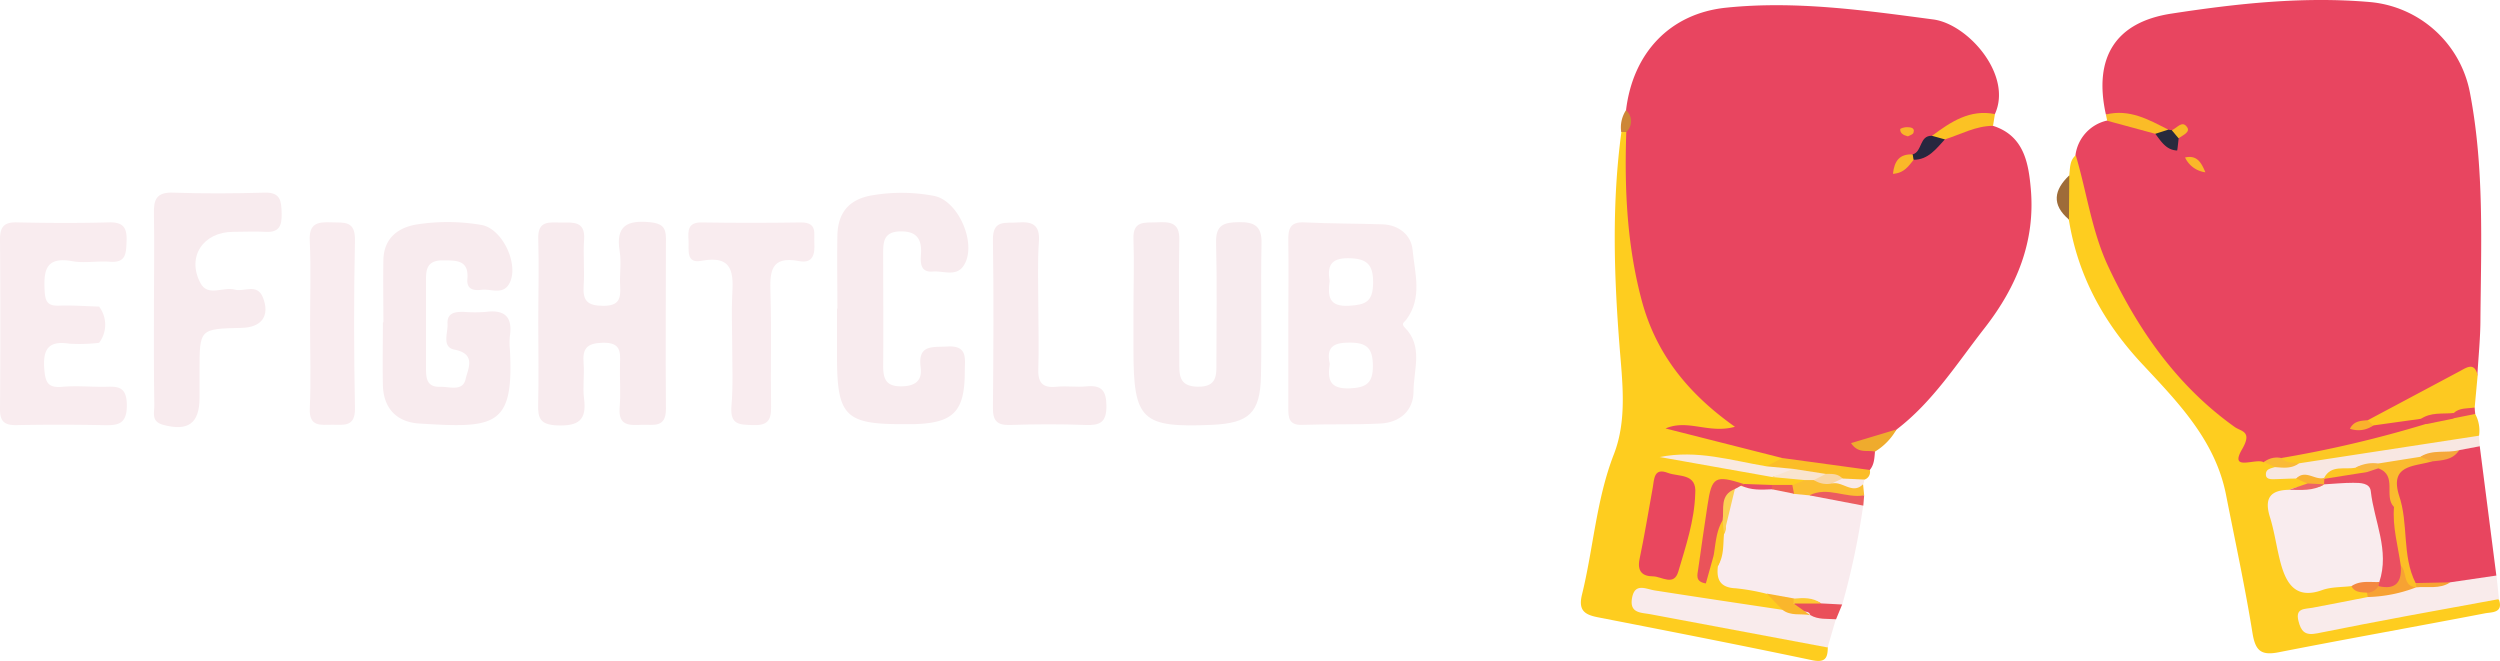 <svg id="Capa_1" data-name="Capa 1" xmlns="http://www.w3.org/2000/svg" viewBox="0 0 452.15 119.59"><defs><style>.cls-1{fill:#e84560;}.cls-2{fill:#fecd1f;}.cls-3{fill:#f8ebee;}.cls-4{fill:#f7ebee;}.cls-5{fill:#f9ecef;}.cls-6{fill:#f9ebee;}.cls-7{fill:#e8455f;}.cls-8{fill:#f9ebec;}.cls-9{fill:#f9ebeb;}.cls-10{fill:#fcc824;}.cls-11{fill:#fdc921;}.cls-12{fill:#f8e7e2;}.cls-13{fill:#fbbd27;}.cls-14{fill:#fbc224;}.cls-15{fill:#fbbc27;}.cls-16{fill:#fbbe32;}.cls-17{fill:#efab2d;}.cls-18{fill:#ea505a;}.cls-19{fill:#9e6c39;}.cls-20{fill:#eb5c60;}.cls-21{fill:#f9eae9;}.cls-22{fill:#cd8637;}.cls-23{fill:#e94d5c;}.cls-24{fill:#27273f;}.cls-25{fill:#fab829;}.cls-26{fill:#fab42b;}.cls-27{fill:#282a3d;}.cls-28{fill:#e94a5d;}.cls-29{fill:#fab729;}.cls-30{fill:#faba36;}.cls-31{fill:#fab12c;}.cls-32{fill:#f7ba27;}.cls-33{fill:#e9475e;}.cls-34{fill:#ea535a;}.cls-35{fill:#f9e9e1;}.cls-36{fill:#fab62c;}.cls-37{fill:#f9e4ce;}.cls-38{fill:#fdc722;}.cls-39{fill:#e94c66;}.cls-40{fill:#ed5e54;}.cls-41{fill:#f9ecee;}.cls-42{fill:#f7a233;}.cls-43{fill:#f38840;}.cls-44{fill:#f9b131;}.cls-45{fill:#ec6467;}.cls-46{fill:#fcd153;}.cls-47{fill:#fdca33;}.cls-48{fill:#fcbe26;}.cls-49{fill:#fabb2f;}.cls-50{fill:#f5a83b;}.cls-51{fill:#f7a532;}.cls-52{fill:#fdc523;}.cls-53{fill:#f9b741;}.cls-54{fill:#f9d6a6;}.cls-55{fill:#ea4f61;}</style></defs><path class="cls-1" d="M339.11,81.68C339,82.82,339,84,338.17,85c-5.31,2.68-10.36.15-15.48-.78-5.93-1-11.7-2.67-17.56-4-2.09-.46-4.86-.95-4.43-3.52.47-2.81,3.35-1.66,5.34-1.64a15.3,15.3,0,0,1,2.91.59c-9.47-7.32-13.59-16.86-15.12-27.39a86.79,86.79,0,0,1-.27-23.39c.08-1.64,1-3.19.52-4.89C295.3,9.61,302,2.44,312.18,1.39c12.57-1.3,25.06.48,37.48,2.13,6.3.84,14.37,10.07,11.14,17.1-3.38,1.77-7.55,1.76-10.4,4.68a28.66,28.66,0,0,1-3.73,2.86l-.11.05.26-.11c2-1.11,3.35-3,5.3-4.17,2.73-.78,5.2-3.37,8.34-1.17,5.6,1.78,6.42,6.74,6.83,11.39.84,9.49-2.51,17.69-8.37,25.2-5,6.4-9.33,13.3-15.89,18.32C341.91,79.19,338.83,78.79,339.11,81.68Z"/><path class="cls-1" d="M380.87,20.71C378.63,10.57,382.45,4,392.8,2.45,404.66.63,416.68-.68,428.73.38a20.25,20.25,0,0,1,18,16.47c2.59,13.55,2,27.21,1.88,40.86,0,3.39-.36,6.77-.55,10.16-6.82,1.87-12.43,6.5-19.13,8.44.42-.1.72-.3,1.09-.39,2.68-.61,5.16-2.6,8.07-.94a1.86,1.86,0,0,1,.95,2,3.14,3.14,0,0,1-1.75,1.64c-8,1.92-15.84,4.78-24.13,5.5a10.47,10.47,0,0,0-3.66.73c-3.29.39-5.94.11-5.62-4.35.16-2.18-2.1-2.64-3.38-3.79-13.26-12-22.71-26.17-25.23-44.29a33.61,33.61,0,0,1,.1-4.37,7.38,7.38,0,0,1,5.69-6.24c3-1.28,5.45,1,8.22,1.15,1.41.08,1.82,2,3.27,1.85-.05,0-.16-.3-.16-.3l-.36,0a2.33,2.33,0,0,1-.94-.48C387.93,22.22,384.28,21.85,380.87,20.71Z"/><path class="cls-2" d="M294.13,23.87c-.35,10.28.12,20.47,2.8,30.5,2.56,9.55,8.26,16.74,16.85,22.82-4.76,1.31-8.48-1.45-12.55.3l21.11,5.35c.07,2.18-1.57,2.13-3,2.33-4.36-1.09-8.87-1.47-12.44-2.3,4.27.57,9.23,2.06,14.4,2.29,1.8.1,3.72-.32,5.14,1.28.33,1.45-.67,1.93-1.73,2.36a20.22,20.22,0,0,1-4,.24c-1.52,0-3,0-4.55-.12-4.91-1.15-5.43-.89-5.87,3.88-.19,2.13-1.21,4-1.17,6.2,0,.74-.1.75.83,1a2.4,2.4,0,0,1,2,1.58c1.16,4.16,5.4,3.09,8.05,4.74,1.14,1.16,3.29,1.73,2.43,4.07-2.29,1.93-4.92,1.34-7.45.85-5.12-1-10.28-1.61-15.45-2.27,7.37,1.83,14.83,3.13,22.27,4.59,3.09.61,6.63.37,8.77,3.49,0,1.93-.42,2.86-2.85,2.35-12.87-2.71-25.78-5.23-38.69-7.75-2.42-.47-3.62-1.23-2.91-4.12,2.07-8.42,2.57-17.14,5.77-25.38,2.44-6.29,1.51-13.16,1-19.8-1-12.84-1.38-25.67.36-38.49A.59.59,0,0,1,294.13,23.87Z"/><path class="cls-2" d="M375.42,28.08c2,6.68,2.89,13.74,5.86,20.08,5.36,11.43,12.43,21.62,22.91,29.08,1.16.82,3.22.73,1.32,4-2.44,4.17,2.5,1.52,3.91,2.37a1.87,1.87,0,0,1,2.34.15c1,1.7,2.84,1.34,4.36,1.77.9.43,1.6,1,1.5,2.12-.63,1.12-1.81,1.52-2.81,2.16a3.24,3.24,0,0,0-2.32,4.12c.25,1.26.53,2.51.83,3.76,1.77,7.35,1.77,7.35,9.13,7.14a9.58,9.58,0,0,1,2.87.3c1.12.51,2.34.86,3.07,2a1.77,1.77,0,0,1-.1,1.41c-2.3,2.79-6.12,1.77-9.82,4,8.11-.74,15-2.54,22-3.67,3.79-.61,7.6-2.17,11.5-.42.81,2.46-1.36,2.25-2.5,2.47-12.46,2.4-25,4.62-37.41,7.06-3.19.62-4.17-.36-4.68-3.52-1.34-8.35-3.14-16.62-4.77-24.92-1.94-9.92-8.72-16.79-15.22-23.76-6.93-7.43-11.58-15.92-13.21-26a8.66,8.66,0,0,1,.06-8C374.41,30.43,374.28,29.05,375.42,28.08Z"/><path class="cls-3" d="M97.35,58.43c0-5.06.15-10.12,0-15.18-.15-3.48,2.09-3,4.18-3s4.35-.31,4.11,3.07c-.2,2.76.11,5.55-.08,8.32s.67,3.65,3.52,3.67,3.21-1.25,3.08-3.53c-.13-2.12.25-4.29-.09-6.36-.75-4.64,1.42-5.63,5.5-5.23,2.06.21,2.88.85,2.87,2.93,0,10.28-.09,20.57,0,30.85,0,3.51-2.28,2.78-4.31,2.86-2.2.08-4.34.29-4.06-3.09.21-2.59,0-5.22.06-7.83.08-2.27.19-4-3.14-3.92-2.93.08-3.66,1.11-3.44,3.73.17,2.11-.19,4.27.08,6.36.51,3.93-1,5-4.87,4.86-3-.13-3.51-1.23-3.43-3.81C97.46,68.23,97.35,63.33,97.35,58.43Z"/><path class="cls-3" d="M151.45,55.81c0-4.4-.08-8.8,0-13.2.09-4.1,2.05-6.59,6.33-7.29a31.4,31.4,0,0,1,11.15.11c4.52.87,7.93,9,5.27,12.74-1.35,1.89-3.63.78-5.49.94-2.17.18-2.26-1.42-2.15-3,.21-2.76-.65-4.33-3.77-4.26s-3.07,2.11-3.06,4.33c0,6.68.06,13.36,0,20,0,2.29.49,3.71,3.22,3.69,2.45,0,3.89-.93,3.56-3.41-.56-4.22,2.17-3.63,4.82-3.79,3.78-.23,3.16,2.27,3.16,4.5,0,7.22-2,9.34-9.16,9.54-.48,0-1,0-1.46,0-11,.09-12.48-1.36-12.49-12.21V55.81Z"/><path class="cls-4" d="M205,56c0-4.24.15-8.48,0-12.71-.16-3.41,2-3,4.17-3.08s4.19-.17,4.12,3.12c-.15,7.33,0,14.67,0,22,0,2.35-.18,4.57,3.37,4.61S220,67.75,220,65.41c0-7.17.13-14.34-.06-21.51-.09-3.26,1.44-3.69,4.15-3.72s4.14.66,4.07,3.8c-.17,8,.07,16-.1,24-.14,6.72-2.14,8.55-8.89,8.86C206.5,77.38,205,76,205,63.36Z"/><path class="cls-3" d="M69.34,58.28c0-3.75-.07-7.51,0-11.25s2.4-5.83,6-6.43a36.16,36.16,0,0,1,11.7.08c3.9.64,7,7.42,5,10.73-1.17,1.94-3.26.8-4.94,1-1.35.17-2.73,0-2.57-1.93.31-3.55-2.08-3.36-4.48-3.39-3.27,0-3,2.25-3,4.39,0,4.9,0,9.8,0,14.69,0,1.78-.14,3.89,2.55,3.79,1.66-.06,4.1.93,4.62-1.43.38-1.76,2-4.5-2-5.29-2.37-.46-1.19-3-1.28-4.65-.12-2.08,1.44-2.21,3-2.18a25.51,25.51,0,0,0,3.91,0c3.41-.45,4.88.89,4.37,4.35a12.52,12.52,0,0,0,0,2.45c.76,14-2.64,14.26-16.39,13.39-4.11-.26-6.5-2.77-6.58-7-.08-3.76,0-7.51,0-11.26Z"/><path class="cls-5" d="M17.92,62a29.91,29.91,0,0,1-5.34.16C8.89,61.59,7.75,63,8,66.62c.19,2.4.55,3.59,3.24,3.34,2.42-.22,4.88,0,7.32,0,2.27,0,4.34-.49,4.38,3.26s-1.84,3.72-4.49,3.67q-7.8-.15-15.61,0C.79,76.89,0,76.19,0,74.07Q.12,58.7,0,43.31c0-2.32.75-3.15,3.08-3.09,5.53.12,11.06.15,16.59,0,2.67-.08,3.33,1,3.22,3.44-.09,2.16-.08,3.91-3,3.68-2.26-.18-4.61.3-6.81-.1-4.94-.9-5.2,1.82-5,5.52.13,1.86.62,2.58,2.54,2.52,2.43-.09,4.86.1,7.3.17A5.4,5.4,0,0,1,17.92,62Z"/><path class="cls-3" d="M27.84,55.74c0-5.7.1-11.4,0-17.09-.07-2.58.48-3.91,3.45-3.81,5.53.19,11.06.16,16.59,0,2.91-.08,3,1.57,3.06,3.73s-.37,3.51-2.9,3.36c-1.94-.11-3.9,0-5.85,0-5.44,0-8.47,4.52-5.93,9.28,1.34,2.53,4.16.59,6.21,1.17,1.7.47,4-1.22,5.08,1.41,1.31,3.31-.2,5.43-3.85,5.51-7.61.17-7.61.17-7.61,7.75,0,1.63,0,3.25,0,4.88,0,4.68-2.1,6.13-6.6,4.9-2.18-.59-1.57-2.19-1.58-3.5C27.81,67.46,27.84,61.6,27.84,55.74Z"/><path class="cls-6" d="M319.53,107.4a37.83,37.83,0,0,0-5.61-1c-2.82-.12-3.52-1.59-3.22-4,1.17-2-1.14-3.93-.25-6,1-2.64.68-5.76,2.74-8a2.67,2.67,0,0,1,1.46-.52,27.85,27.85,0,0,0,5.4.25c1.54-.18,3,.52,4.53.47,1,.06,2.05-.23,3.08-.22,3,1.4,7.06-.46,9.31,3.12a138.28,138.28,0,0,1-3.8,17.9c-1.19.46-2.31,1.2-3.68,1a20.63,20.63,0,0,0-5.18-.85C322.64,109,321.19,107.93,319.53,107.4Z"/><path class="cls-3" d="M187.79,55.36c0,3.75.13,7.51,0,11.25-.11,2.51.67,3.61,3.29,3.34,1.78-.19,3.6.11,5.37-.07,2.75-.27,3.64.72,3.66,3.54,0,3-1.17,3.53-3.77,3.44-4.55-.17-9.12-.15-13.68,0-2.35.07-3.1-.78-3.08-3.1.09-10.11.16-20.23,0-30.33-.08-3.82,2.33-3,4.52-3.2,2.53-.19,4,.37,3.8,3.4C187.62,47.52,187.79,51.45,187.79,55.36Z"/><path class="cls-5" d="M132.42,61.9c0-2.77-.13-5.54,0-8.3.23-4,.33-7.54-5.56-6.43-2.86.54-2.23-2-2.33-3.7s-.17-3.27,2.35-3.24q9,.14,18,0c3,0,2.3,2,2.4,3.68.12,2-.19,3.81-2.78,3.31-5.19-1-5.27,2-5.15,5.85.21,6.83,0,13.67.11,20.5.06,2.57-.75,3.41-3.32,3.31-2.36-.09-4.07,0-3.86-3.27C132.62,69.72,132.42,65.8,132.42,61.9Z"/><path class="cls-7" d="M448.49,80.72q1.5,11.69,3,23.37c-2.3,2.86-5.5,3-8.76,2.92-2-.48-4.06-.13-6-.8-2.52-1.51-2.91-4.19-3-6.65-.15-3.2-.74-6.31-1.12-9.45-.6-6.28-.6-6.28,6.22-7.87a11.39,11.39,0,0,0,5.49-2C445.8,79.5,447.23,79.44,448.49,80.72Z"/><path class="cls-5" d="M56.08,58.68c0-5,.18-10.11-.06-15.15-.15-3.13,1.4-3.41,3.83-3.32s4.43-.37,4.35,3.32c-.22,10.09-.2,20.2,0,30.29.06,3.45-2,3-4.09,3s-4.24.47-4.08-3C56.26,68.79,56.08,63.73,56.08,58.68Z"/><path class="cls-8" d="M330.54,117.1l-32-6c-1.69-.32-3.87-.14-3.37-2.94s2.45-1.64,4.13-1.37c7.66,1.2,15.33,2.34,23,3.49a8.63,8.63,0,0,1,5.1-.39c1.5.81,3.48.55,4.63,2.1Z"/><path class="cls-9" d="M443.13,105.32l8.38-1.23c.15,1.42.31,2.84.46,4.26-11,2-22,4-32.91,6.2-2.24.45-2.9-.42-3.36-2.23-.61-2.39,1.14-2.14,2.52-2.4,3.34-.62,6.66-1.29,10-1.94,2.25-2.32,5.08-2.4,8-2.07.46-.07.93-.13,1.39-.18C439.45,105.56,441.34,106.07,443.13,105.32Z"/><path class="cls-10" d="M412.57,82.84a210.11,210.11,0,0,0,26.3-6.2,7.31,7.31,0,0,1,4.58-2.23c1.44-.1,2.95-.9,4.22.47a6.32,6.32,0,0,1,.69,3.93c-7,3.88-15,3.87-22.6,5.22-3.31.6-6.67,1.61-10.14,1C414.25,84.82,412.61,84.93,412.57,82.84Z"/><path class="cls-11" d="M428.24,76l16.62-8.86c1.27-.68,2.66-1.71,3.25.73l-.54,5.84c-1.09,1.14-2.73.88-4,1.57a32.79,32.79,0,0,1-5.77.47l-8.53,1.19C428.22,77.42,428.08,76.88,428.24,76Z"/><path class="cls-12" d="M415.78,83.8l32.58-5c0,.64.09,1.28.13,1.91l-3.67.69c-2,1.49-4.55.88-6.75,1.64a38.34,38.34,0,0,0-7.36,2,11,11,0,0,0-4.24.75,15.29,15.29,0,0,0-6,1.52c-1.89.87-3.2-2.2-5.18-.76-1.39,0-2.78.1-4.18.12-.63,0-1.32-.09-1.3-.89,0-1,.94-1.06,1.65-1.31C412.81,83.69,414.43,84.55,415.78,83.8Z"/><path class="cls-13" d="M319.47,84.34l2.87-1.5L338.17,85a1.44,1.44,0,0,1-1.08,1.77,4.23,4.23,0,0,1-3.58,1.08,15.73,15.73,0,0,0-3.72-.74c-2.16.21-3.81-1.71-6-1.44C322.29,85.44,320.51,86.13,319.47,84.34Z"/><path class="cls-14" d="M360.46,22.76c-3.12,0-5.83,1.54-8.71,2.45-.89.19-1.77.35-2.33-.65,3.38-2.5,6.82-4.84,11.38-3.93C360.68,21.33,360.57,22.05,360.46,22.76Z"/><path class="cls-15" d="M389.81,24.2l-8.7-2.36-.24-1.13c4.24-1.06,7.74.92,11.29,2.74C391.68,24.65,390.73,24.38,389.81,24.2Z"/><path class="cls-16" d="M327.25,89.59l-2.78-.26a1,1,0,0,1-.31-1.58l2.18-.89c.26-.9,1-.69,1.62-.7a9.32,9.32,0,0,0,3.27.46c1.91.26,3.75,1,5.72.91.07.69.14,1.38.2,2.06C333.85,91.07,330.55,89.24,327.25,89.59Z"/><path class="cls-17" d="M339.11,81.68c-1.34-.34-3,.45-4.33-1.54L343,77.67A11.08,11.08,0,0,1,339.11,81.68Z"/><path class="cls-18" d="M332.07,112c-1.58-.12-3.22.11-4.67-.76-.28-1.54-3.91.65-2.77-2.47,1.6-.06,3.22-.55,4.74.36l3.8.2Z"/><path class="cls-19" d="M374.25,31.71l-.06,8C371,37,371.48,34.35,374.25,31.71Z"/><path class="cls-20" d="M327.25,89.59c3.3-1.68,6.6.6,9.9,0L337,91.45Z"/><path class="cls-21" d="M337,87.53c-1.9,2-3.72-.52-5.6-.09-.08-1.82.92-1.34,1.9-.89l3.84.18A1.47,1.47,0,0,1,337,87.53Z"/><path class="cls-22" d="M294.13,23.87c-.31,0-.62,0-.92,0a5.71,5.71,0,0,1,.87-3.94A2.63,2.63,0,0,1,294.13,23.87Z"/><path class="cls-23" d="M443.77,74.7c1.09-1,2.5-.78,3.8-1,0,.39.07.78.1,1.17l-3.86.77C443.19,75.36,443.17,75,443.77,74.7Z"/><path class="cls-24" d="M349.42,24.56l2.33.65c-1.58,1.7-3,3.69-5.66,3.69-.29-.17-.42-.38-.37-.61s.12-.37.21-.37C347.7,27.43,347.1,24.48,349.42,24.56Z"/><path class="cls-25" d="M345.93,27.92c.05.33.1.65.16,1-.91,1.11-1.69,2.39-3.73,2.52C342.61,29.1,343.54,27.83,345.93,27.92Z"/><path class="cls-26" d="M345.06,24.66c-.84-.21-1.41-.56-1.39-1.29,0-.15.83-.4,1.26-.37s1.48,0,1.14,1C346,24.33,345.35,24.49,345.06,24.66Z"/><path class="cls-27" d="M389.81,24.2l2.35-.75a2.5,2.5,0,0,0,.67.07c.94,0,1.39.48,1.21,1.45-.1.78-.23,2.25-.29,2.25C391.77,27.14,390.86,25.57,389.81,24.2Z"/><path class="cls-28" d="M443.77,74.7c0,.31,0,.63,0,1l-4.94,1-1.06-.89C439.64,74.49,441.76,74.91,443.77,74.7Z"/><path class="cls-29" d="M395.19,28.48c2-.43,2.84.64,3.67,2.68A4.69,4.69,0,0,1,395.19,28.48Z"/><path class="cls-30" d="M415.78,83.8c-1.31,1-2.82.8-4.32.68l-2-.91a3.76,3.76,0,0,1,3.15-.73C413.45,83.79,414.67,83.62,415.78,83.8Z"/><path class="cls-31" d="M428.24,76l1,.94a4.59,4.59,0,0,1-4.23.6C425.73,76.1,427,76.11,428.24,76Z"/><path class="cls-32" d="M394,25l-1.21-1.45c.92-.35,1.89-1.89,2.78-.53C396.18,23.87,394.81,24.47,394,25Z"/><path class="cls-33" d="M306.6,89.29c-.15,4.91-1.71,9.49-3.06,14.08-.79,2.7-3,.9-4.55.87-1.94,0-2.92-.91-2.46-3.13.9-4.27,1.6-8.59,2.38-12.88.28-1.56.18-3.69,2.72-2.71C303.62,86.28,306.93,85.54,306.6,89.29Z"/><path class="cls-34" d="M314.92,87.82l-1.15.63c-1.45,1.73-1.59,3.85-1.75,6-1,1.88-.64,4.26-2.08,6l-1.42,5.07c-2-.32-1.52-1.58-1.38-2.61q.81-5.77,1.68-11.53c.78-5.19,1.36-5.51,6.64-3.82Z"/><path class="cls-35" d="M319.47,84.34l4.84.46c-.48,2.48-2.62.72-3.77,1.48l-20.36-3.62C306.9,81.3,313.13,83.28,319.47,84.34Z"/><path class="cls-36" d="M324.39,109.15l3,2.11c-1.67-.34-3.52.23-5.05-1l-2.81-2.91,4.84.87C325,108.55,325,108.84,324.39,109.15Z"/><path class="cls-37" d="M320.54,86.28l3.77-1.48,5.9.91c.07,1.87-1.14,1.29-2.14,1.11l-1.73,0Z"/><path class="cls-38" d="M309.94,100.42c.36-2.14.44-4.36,1.61-6.3a2,2,0,0,1,.25,2.48c-.17,2,0,4-1.1,5.74C310.45,101.7,310.2,101.06,309.94,100.42Z"/><path class="cls-39" d="M314.92,87.82l.54-.29,5,.18c.4.15.53.31.42.49s-.25.29-.37.29C318.59,88.58,316.69,88.7,314.92,87.82Z"/><path class="cls-40" d="M320.49,88.49c0-.26,0-.52-.05-.78l3.72,0c.1.53.2,1.06.31,1.59Z"/><path class="cls-5" d="M254.32,57.84c3-4,1.55-8.44,1.16-12.65-.25-2.67-2.47-4.53-5.48-4.62-4.7-.15-9.42-.12-14.12-.35-2.55-.12-2.91,1.17-2.88,3.27.09,5,0,10.08,0,15.12s0,10.09,0,15.13c0,1.78.08,3.19,2.52,3.1,4.71-.17,9.42,0,14.13-.24,3.57-.17,6-2.37,6-5.82,0-3.86,1.81-8.15-1.59-11.55C253.34,58.47,254,58.29,254.32,57.84Zm-10.24,12.4c-3.63.13-4-1.62-3.58-4.43-.66-3,.59-3.85,3.57-3.85,3.13,0,4.2,1,4.23,4.15S247.15,70.12,244.08,70.24ZM244,55.3c-3.76.22-3.86-1.79-3.52-4.47-.44-2.66.13-4.17,3.41-4.13s4.49,1.08,4.45,4.48S247,55.12,244,55.3Z"/><path class="cls-41" d="M425.29,106c-1.77.22-3.65.13-5.29.72-4.66,1.69-6.43-1-7.47-4.7-.78-2.82-1.13-5.76-2-8.54-1.05-3.37.08-4.85,3.47-4.89,1.93-.85,4.15-.5,6.05-1.48a10.77,10.77,0,0,1,1.54-.62c7-.8,8.86,0,9.56,6.68.44,4,3.43,8.39-.09,12.48C429.21,106.84,427.23,106.05,425.29,106Z"/><path class="cls-42" d="M437,106.22a26,26,0,0,1-8.79,1.76c0-.25-.08-.5-.11-.76.37-.94,1.29-1.09,2.08-1.43,2.52,0,2.11-3.2,4.09-3.81C436.4,102.61,434.85,105.61,437,106.22Z"/><path class="cls-43" d="M430.16,106a2.45,2.45,0,0,1-2.05,1.2c-1.07-.1-2.24,0-2.82-1.19,1.55-1.07,3.31-.68,5-.75.25.21.32.39.2.54A.43.43,0,0,1,430.16,106Z"/><path class="cls-44" d="M415.29,86.56c1.64-1.72,3.37.32,5-.11l.37.36a.68.68,0,0,1-.41.8l.08,0a2.26,2.26,0,0,1-3-.15Z"/><path class="cls-45" d="M417.34,87.44l3,.15c-2,1.27-4.18,1-6.35,1Z"/><path class="cls-46" d="M311.8,96.6c-.08-.82-.16-1.65-.25-2.47.31-2.06-.58-4.59,2.22-5.68C313.11,91.16,312.46,93.88,311.8,96.6Z"/><path class="cls-47" d="M324.39,109.15c0-.29,0-.58,0-.88,1.74-.15,3.48-.26,5,.88Z"/><path class="cls-48" d="M437,106.22c-2.55-.18-1.57-2.9-2.86-4-3.17-2.92-2.56-6.76-2.55-10.46.41-1.1.73-2.29,2.29-2.18,1.78,5.14.49,10.86,3,15.85.42.14.57.3.46.48s-.26.3-.39.3Z"/><path class="cls-49" d="M433.89,89.6l-.95,2.11c-3.45-1-2-4.43-3.18-6.56a1.66,1.66,0,0,1,.36-1.32l7.68-1.22c.94-.35,2-1,2,.85C436.66,84.41,432.16,84,433.89,89.6Z"/><path class="cls-50" d="M439.77,83.46l-2-.85c2.16-1.4,4.71-.59,7-1.2C443.61,83.25,441.65,83.24,439.77,83.46Z"/><path class="cls-51" d="M437,106.23c0-.26-.06-.52-.07-.78l6.22-.13C441.23,106.62,439,106,437,106.23Z"/><path class="cls-52" d="M420.33,86.45c1.3-2.48,3.75-1.44,5.72-1.87,1.22-.57,2.19-.65,2.24,1.12-2.54,1.23-5.15,1.87-7.94.91Z"/><path class="cls-53" d="M428.14,85.37l-2.09-.79a6.57,6.57,0,0,1,4.08-.75c0,.29,0,.58,0,.87C429.94,86.36,429.19,86.29,428.14,85.37Z"/><path class="cls-54" d="M328.07,86.82l2.14-1.11c1.1,0,2.21-.08,3,.84l-1.9.89A4.22,4.22,0,0,1,328.07,86.82Z"/><path class="cls-55" d="M428.14,85.37l2-.67c3.54,1.28.91,5.07,2.84,7-.3,3.59.72,7,1.21,10.53.25,2.93-.77,4.52-4,3.78,0-.25.08-.49.13-.74,1.91-5.7-.94-11-1.54-16.43-.17-1.53-1.93-1.51-3.19-1.52-1.75,0-3.51.18-5.27.28l.06-1Z"/></svg>